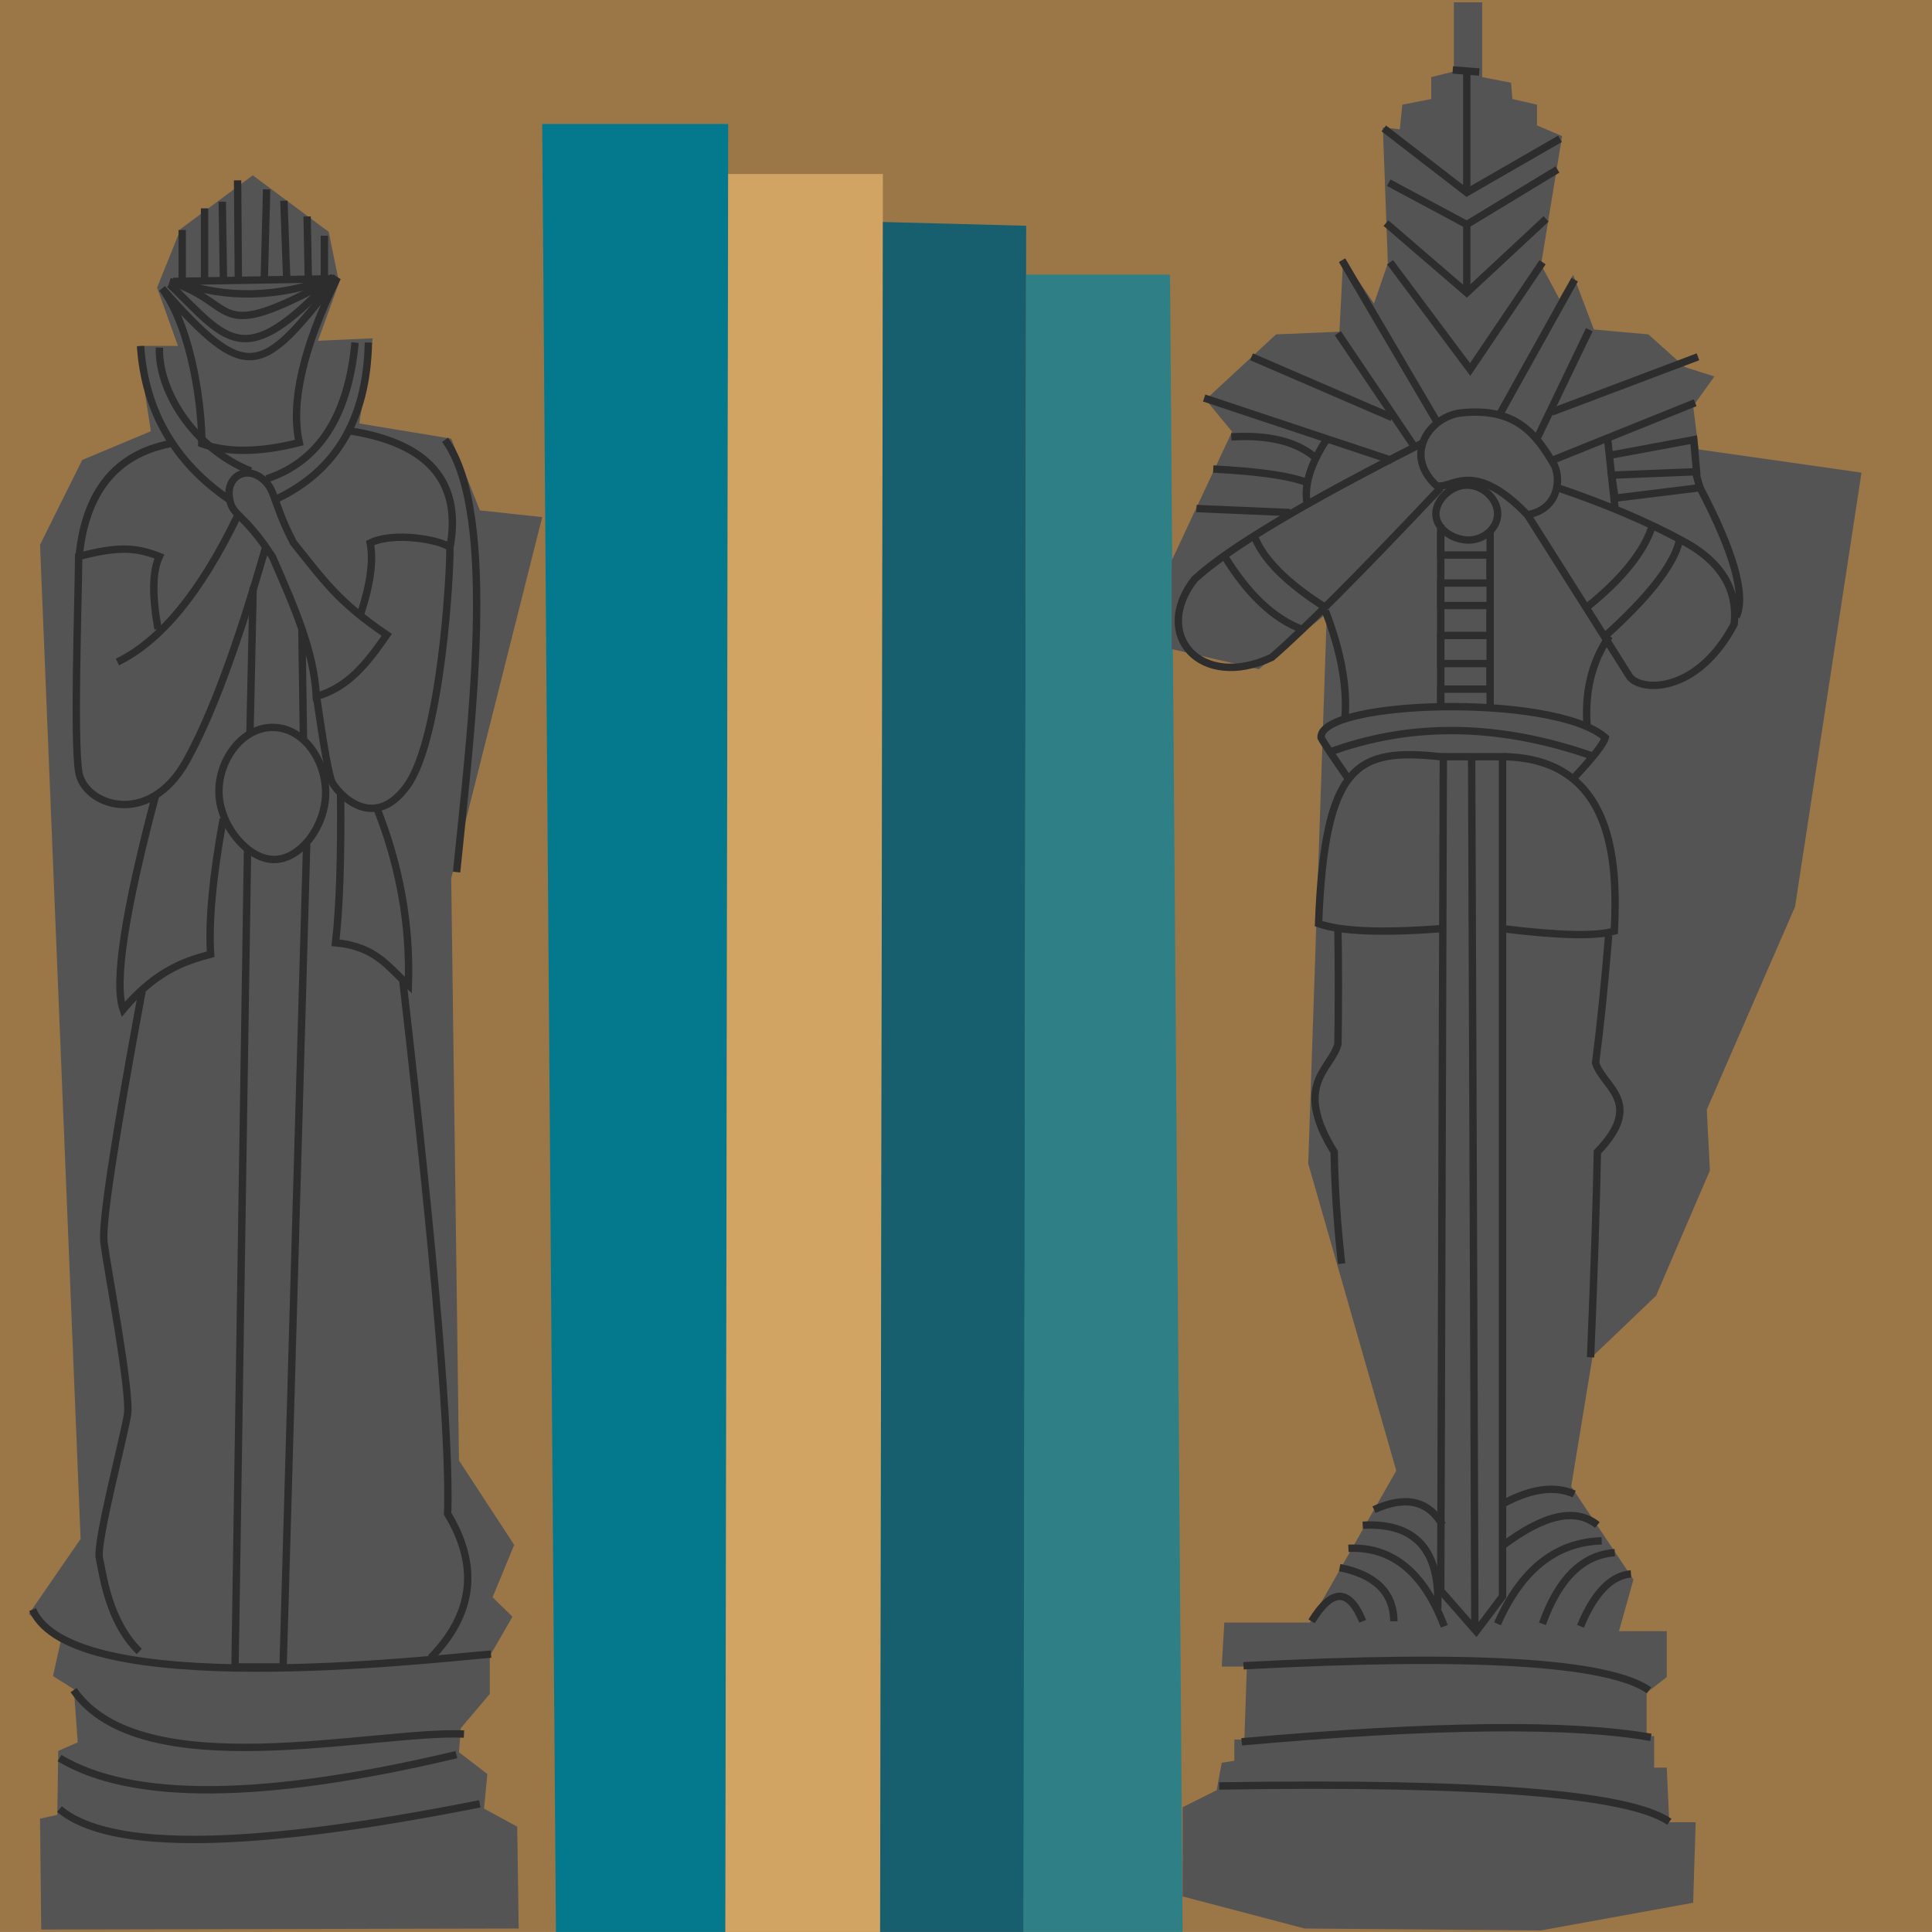 <?xml version="1.0" encoding="UTF-8" standalone="no"?>
<!DOCTYPE svg PUBLIC "-//W3C//DTD SVG 1.1//EN" "http://www.w3.org/Graphics/SVG/1.1/DTD/svg11.dtd">
<svg version="1.1" xmlns="http://www.w3.org/2000/svg" xmlns:xlink="http://www.w3.org/1999/xlink" preserveAspectRatio="xMidYMid meet" viewBox="32.7 107.804 262 262" width="262" height="262"><defs><path d="M32.7 107.8L294.7 107.8L294.7 369.8L32.7 369.8L32.7 107.8Z" id="d68agd8kw5"></path><path d="M106.23 124.62L131.45 124.62L131.1 369.8L108.09 369.8L106.23 124.62Z" id="gbPJDSVID"></path><path d="M131.45 131.4L152.43 131.4L152.1 369.8L131.06 369.8L131.45 131.4Z" id="aFdbPDVEG"></path><path d="M152.43 137.91L171.86 138.42L171.54 369.8L152.05 369.8L152.43 137.91Z" id="d4yBaTpfu"></path><path d="M171.86 145.05L191.37 145.05L193.08 369.8L171.48 369.8L171.86 145.05Z" id="a110Fq1FTT"></path><path d="M198.38 346.85L200.09 346.59L200.09 343.7L201.45 343.7L201.79 333.81L198.38 333.81L198.73 327.84L210.32 327.84L222.05 307.24L210.11 265.6L212.63 190.97L203.42 198.55L191.6 195.83L191.6 183.81L199.78 166.34L196.2 161.99L205.75 153.15L214.34 152.79L214.85 142.9L219.03 148.96L220.91 143.5L220.23 125.08L222.53 125.34L222.87 122L226.79 121.23L226.79 118.26L229.86 117.5L229.86 108.12L233.7 108.12L233.7 118.26L237.62 119.03L237.8 121.23L241.13 122L241.13 124.81L244.54 126.26L241.68 143.71L244.16 148.32L246.04 145.08L248.85 152.49L256.24 153.15L261.18 157.58L265.19 158.86L262.31 162.87L263.06 168.75L285.14 171.9L276.13 230.76L264.16 258.27L264.58 266.54L257.28 283.52L248.67 291.75L245.77 309.39L254.21 322.02L252.25 329.01L258.73 329.01L258.73 335.23L256 337.36L256 343.24L257.02 343.24L257.02 347.51L258.73 347.51L259.07 354.92L262.65 354.92L262.31 365.84L241.68 369.59L209.62 369.33L193.08 364.98L193.08 352.88L197.69 350.58L198.38 346.85Z" id="a1CXKH8Dds"></path><path d="M259.08 354.86C253.63 351.06 233.28 349.44 198.04 350" id="dyLal69By"></path><path d="M256.58 343.41C245.66 341.48 227.17 341.68 201.08 344.01" id="b2VpWrgp4H"></path><path d="M256.32 337.02C250.75 333.16 232.42 332.05 201.33 333.7" id="dyGrQgzbJ"></path><path d="M217.5 327.67C215.64 323.16 213.33 323.16 210.57 327.67" id="c6ZriI1zeY"></path><path d="M221.73 327.67C221.68 323.78 219.22 321.35 214.37 320.39" id="c7RRQxbaU"></path><path d="M228.56 328.35C225.78 321.01 221.45 317.49 215.56 317.77" id="b894T6uyDV"></path><path d="M227.66 325.98C228.05 318.03 224.67 314.25 217.5 314.64" id="b2nZUNhnhJ"></path><path d="M228.32 314.61C226.39 311.29 223.3 310.59 219.03 312.53" id="a5YkVJ4UX"></path><path d="M253.88 321.24C251.18 321.47 248.89 323.83 247.03 328.35" id="n2qfp83UpC"></path><path d="M251.68 318.36C247.34 318.65 244.07 321.86 241.87 328.01" id="b34wnM9CuR"></path><path d="M249.91 316.76C243.7 316.93 238.99 320.68 235.78 328.01" id="d1qbOoFEG"></path><path d="M249.32 314.61C246.38 312.23 242.1 313.17 236.46 317.43" id="e2kPDE0Xe4"></path><path d="M246.18 310.41C243.53 309.23 240.29 309.68 236.46 311.76" id="c3Toaw7XB"></path><path d="M228.43 210.42L236.46 210.42L236.46 324.29L232.9 329.02L228.08 323.52L228.43 210.42Z" id="l17gcnZalW"></path><path d="M232.27 210.42L232.71 329.02" id="a17sI0sNe"></path><path d="M250.85 234.67C250.32 241.17 249.73 246.93 249.08 251.94C250.05 255.22 255.83 257.27 249.32 264.03C249.2 270.69 248.9 279.97 248.4 291.87" id="jl14rRhaH"></path><path d="M214.64 279.17C214.05 274.04 213.71 268.99 213.63 264.03C207.92 254.81 213.25 252.82 214.14 249.39C214.22 244.34 214.22 239.13 214.14 233.74" id="b12nB9IfSe"></path><path d="M228.08 210.42C216.75 209.23 212.36 211.24 211.51 233.06C214.56 234.12 220.08 234.35 228.08 233.74" id="a4g8cyT8F"></path><path d="M236.73 210.42C251.53 210.75 252.11 224.69 251.62 234.07C249.2 234.8 244.15 234.69 236.46 233.74" id="a5BWU4bIk"></path><path d="M245.86 213.58C248.68 210.59 250.19 208.68 250.39 207.83C243.41 201.74 211.57 202.75 211.85 207.83C212.16 208.45 213.43 210.37 215.66 213.58" id="h2klpjRBGm"></path><path d="M248.91 210.42C236.11 205.89 224.08 205.7 212.84 209.86" id="b3bf1fW9Fo"></path><path d="M235.8 177.48C235.8 179.43 233.91 181.1 231.73 181.04C229.56 180.97 227.42 179.43 227.42 177.48C227.42 175.54 229.56 173.53 231.73 173.59C233.91 173.65 235.8 175.54 235.8 177.48Z" id="f1xrWGhAhe"></path><path d="M228.08 203.63L228.08 201.26L234.78 201.26L234.78 197.79L228.08 197.79L228.08 193.98L234.78 193.98L234.78 189.92L228.08 189.92L228.08 186.87L234.78 186.87L234.78 183.07L228.08 183.07L228.08 179.94" id="bT76RpHAL"></path><path d="M228.08 203.88L228.08 179" id="dzfZca9a"></path><path d="M234.78 203.63L234.78 179.68" id="b1meF4gejY"></path><path d="M215.08 205.38C215.45 201.03 214.57 196.12 212.43 190.65" id="b2O6jctN1v"></path><path d="M247.94 206.42C247.56 201.63 248.57 197.51 250.96 194.05" id="dj5ahQbz5"></path><path d="M230.56 163.83C238.36 162.88 241.09 166.83 243.5 170.91C244.49 173.11 243.84 176.95 239.82 177.61C232.11 169.6 229.26 174.56 227.42 173.59C223.03 169.41 226.54 164.5 230.56 163.83Z" id="a2rAzqeN96"></path><path d="M243.91 173.94C250.6 176.21 256.35 178.66 261.17 181.31C268.38 185.27 268.06 190.47 267.87 192.45C262.77 202.08 254.96 201.64 253.61 199.44C252.71 197.97 248.12 190.7 239.83 177.61" id="a3kHvgBTsT"></path><path d="M260.41 181.31C259.53 184.58 256.19 188.83 250.39 194.05" id="a25cZzOAQy"></path><path d="M256.73 179.23C255.59 182.69 252.64 186.34 247.86 190.18" id="a1kHJal26v"></path><path d="" id="a1pkOnEIz0"></path><path d="M268.15 191.44C269.48 188.57 267.84 182.73 263.24 173.94L251.72 175.36L251.25 172.24L262.77 171.77L262.39 167.43L251.25 169.5" id="b2w5YpwwWv"></path><path d="M251.72 176.77L250.68 167.05" id="g8AFlonmL"></path><path d="M263.34 174.32L262.58 171.68" id="a5CZPWT1AU"></path><path d="M241.24 167.05L248.23 152.51" id="c2EUGpJyR2"></path><path d="M243.13 170.26L262.58 162.42" id="c3gW5Z8t"></path><path d="M243.13 163.68L262.96 156.19" id="h5cjC9fME4"></path><path d="M228.08 173.94C217.05 185.63 209.41 193.3 205.16 196.95C195.49 201.47 188.85 193.88 194.68 186.37C199.2 182.18 209.58 175.98 225.84 167.77" id="ab7ZkEdtC8"></path><path d="M209.32 193.17C205.41 191.72 201.86 188.34 198.65 183.04" id="a2vDSN3Quc"></path><path d="M212.43 190.18C207.21 186.87 204 183.65 202.8 180.52" id="bwOdyji8t"></path><path d="M209.98 176.23C209.47 173.65 210.43 170.59 212.84 167.05" id="a5JvUTziw"></path><path d="M207.62 177.31L194.96 176.77" id="e2bbje31IU"></path><path d="M209.85 173.21C207.56 172.33 203.35 171.73 197.23 171.41" id="c3W1jIezW0"></path><path d="M211.02 169.81C208.5 167.67 204.72 166.75 199.68 167.05" id="a18AwXuXqC"></path><path d="M221.5 170.26L196 161.78" id="b1nSbtnVl5"></path><path d="M224.52 168.4L214.13 153" id="a2YZXRJrcu"></path><path d="M221.5 164.43L202.42 156.19" id="bxEEqIU17"></path><path d="M227.73 165.28L214.7 143.09" id="a15utGzts"></path><path d="M236.04 164.05L246.24 145.73" id="b3uNB9Aa47"></path><path d="M241.89 143.37L232.07 157.91L221.21 143.37" id="a5ZGEbMsNN"></path><path d="M242.37 137.49L231.61 147.5L220.65 138.06" id="b8H0CGftd"></path><path d="M243.91 130.79L231.61 138.25L221.02 132.58" id="a4yW7wVsF"></path><path d="M244.25 126.63L231.61 133.91L220.36 125.22" id="g1JazgbLhP"></path><path d="M233.3 117.57L229.71 117.29" id="dxSvSMGAI"></path><path d="M231.61 133.91L231.61 117.29" id="egjnUqgGe"></path><path d="M231.61 147.22L231.61 138.25" id="b27Lwb7xB"></path><path d="M93.89 226.91L94.94 305.85L102.43 317.31L99.5 324.41L102.2 327.05L99.12 332.38L99.12 337.52L95.2 342.15L94.94 345.43L98.79 348.38L98.34 353.07L102.84 355.52L103.04 369.33L38.29 369.47L38.13 354.43L40.47 353.92L40.6 345.24L43.24 344.09L42.72 336.89L39.89 335.09L40.92 330.46L36.62 326.67L43.63 316.5L38.13 181.68L43.85 170.18L53.16 166.28L51.37 154.71L56.83 154.71L54 146.81L57.21 138.84L66.98 131.58L77.27 139.24L78.68 146.13L75.82 154.02L83.25 153.68L81.42 165.23L93.89 167.29L97.78 177.02L106.23 177.93L93.89 226.91Z" id="a2ykpr0jsC"></path><path d="" id="aLN7UBfoI"></path><path d="M78.08 145.6L56.18 145.97" id="c2z92yIxVJ"></path><path d="M77.86 145.44C70.48 148.21 63.39 148.39 56.61 145.97" id="by8srWN07"></path><path d="M78.24 145.44C61.08 154.87 65.44 149.04 55.7 145.97" id="fIyaZLFot"></path><path d="M77.7 145.6C65.66 158.49 63.55 153.94 55.7 146.35" id="b1gslkHoer"></path><path d="M60.07 167.98C63.56 169.22 67.96 169.17 73.28 167.82C72.08 162.38 73.81 154.92 78.45 145.44C68.05 158.97 66.21 159.95 54.69 146.93C58.88 152.67 60.11 163.5 60.07 167.98Z" id="f3qG4gJ2B"></path><path d="M57.41 145.97L57.41 138.99" id="k3UMcu0KFO"></path><path d="M60.44 145.6L60.44 136.06" id="aGH9gOMwK"></path><path d="M63 145.6L62.84 135.16" id="bNnBTsWVC"></path><path d="M65.02 145.6L64.92 132.26" id="ayNlIyU5R"></path><path d="M68.54 145.6L68.86 133.48" id="a4MjdW6VRS"></path><path d="M71.58 145.6L71.2 135.03" id="f9qFpGDuv"></path><path d="M74.51 145.6L74.35 137.16" id="a7pRuC4lp"></path><path d="M76.69 145.6L76.69 139.77" id="c29zuGFbum"></path><path d="M66.7 171.68C58.79 168.53 54.11 160.57 54.32 154.95" id="a2kwH4Kn2v"></path><path d="M68.86 172.74C75.93 170.4 79.92 164.24 80.85 154.26" id="k6R6fUVKh"></path><path d="M63.8 175.57C56.38 170.49 52.36 163.54 51.76 154.74" id="bvDZis6FR"></path><path d="M82.66 154.26C82.45 164.66 78.22 171.77 69.98 175.57" id="ciF1aeBAu"></path><path d="M69.64 183.3C65.49 176.99 64.21 177.96 63.8 175.27C63.39 172.58 65.83 171.01 68.01 172.54C70.18 174.07 69.45 175.5 72.48 181.39C76.77 186.73 78.59 189.44 85.15 193.9C82.44 197.8 79.91 201.02 75.6 202.25C75.27 196.05 72.59 190.05 69.64 183.3Z" id="dw23v3VWq"></path><path d="M48.62 197.58C54.48 194.74 59.9 188.15 64.89 177.81" id="bs5gRuqP9"></path><path d="M68.72 182.03C64.94 195.27 61.35 204.94 57.96 211.03C52.86 220.17 44.07 217.04 43.37 212.45C42.68 207.86 43.3 190.29 43.37 183.27C48.69 181.87 51.13 182.01 54.31 183.27C53.37 185.24 53.31 188.51 54.13 193.1" id="bYPilME6M"></path><path d="M55.72 167.98C48.4 169.44 44.3 174.52 43.43 183.22" id="a1aFHqUhRt"></path><path d="M75.58 201.98C76.59 209.01 77.3 212.96 77.71 213.83C78.32 215.14 83.16 220.85 87.87 214.43C92.58 208.01 93.81 184.88 93.71 182.03C92.36 180.98 86.08 179.87 82.9 181.44C83.36 183.8 82.94 186.97 81.64 190.95" id="a1oKt0IDp6"></path><path d="M93.72 182.03C95.36 173.16 90.82 167.89 80.11 166.23" id="b6rxJnA7T"></path><path d="M66.59 207.56L67.03 187.41" id="fA9fEdSQ2"></path><path d="M73.85 207.95L73.64 193.2" id="a2afRMx27e"></path><path d="M69.81 224.36C73.43 224.42 76.86 219.83 76.86 215.35C76.86 210.87 73.92 206.56 69.81 206.45C65.7 206.34 62.39 210.66 62.39 215.13C62.39 219.61 66.19 224.31 69.81 224.36Z" id="d187Ol5yVv"></path><path d="M94.62 226.07C96.43 207.98 100.44 177.52 93.05 167.45" id="b1fgpT6VXO"></path><path d="M83.81 217.42C86.92 225.25 88.35 233.24 88.08 241.4C85.35 238.97 83.72 236.17 78.2 235.65C78.75 230.95 78.98 224.2 78.89 215.41" id="a81BYTnHT"></path><path d="M62.97 218.86C61.55 226.6 60.98 232.72 61.26 237.21C58.7 237.93 54.21 238.94 49.4 244.71C48.15 241.14 49.6 231.49 53.77 215.78" id="b2ATOc0oms"></path><path d="M74.29 222.26L71.09 333.86L64.57 333.86L66.27 222.96" id="b1jleOxfpH"></path><path d="M51.58 331.76C47.37 327.63 46.65 321.19 46.18 319.12C45.7 317.06 49.52 302.67 49.99 299.65C50.47 296.63 47.27 279.97 46.8 276.31C46.48 273.87 48.2 262.5 51.97 242.19" id="a6ptrxc6n"></path><path d="M87.27 240.29C91.73 278.96 93.77 303.23 93.4 313.08C97.69 320.18 96.92 326.7 91.09 332.64" id="b6bOTp35dX"></path><path d="M99.28 332.12C91.33 332.76 42.48 338.56 37.12 326.08" id="aoWN9r5HI"></path><path d="M95.62 342.96C83.54 342.41 51.86 350.26 42.68 337" id="bZBuKDagB"></path><path d="M40.77 346.22C50.58 352.1 68.51 351.95 94.59 345.75" id="b216unflog"></path><path d="M40.77 353.14C47.56 358.86 66.55 358.62 97.77 352.42" id="bjFQ9Xol7"></path></defs><g><g><g><use xlink:href="#d68agd8kw5" opacity="1" fill="#9b7647" fill-opacity="1"></use></g><g><use xlink:href="#gbPJDSVID" opacity="1" fill="#04798d" fill-opacity="1"></use></g><g><use xlink:href="#aFdbPDVEG" opacity="1" fill="#d2a464" fill-opacity="1"></use></g><g><use xlink:href="#d4yBaTpfu" opacity="1" fill="#175e6f" fill-opacity="1"></use></g><g><use xlink:href="#a110Fq1FTT" opacity="1" fill="#2e8086" fill-opacity="1"></use></g><g><use xlink:href="#a1CXKH8Dds" opacity="1" fill="#545454" fill-opacity="1"></use></g><g><g><g><use xlink:href="#dyLal69By" opacity="1" fill-opacity="0" stroke="#2d2d2d" stroke-width="1" stroke-opacity="1"></use></g></g><g><g><use xlink:href="#b2VpWrgp4H" opacity="1" fill-opacity="0" stroke="#2d2d2d" stroke-width="1" stroke-opacity="1"></use></g></g><g><g><use xlink:href="#dyGrQgzbJ" opacity="1" fill-opacity="0" stroke="#2d2d2d" stroke-width="1" stroke-opacity="1"></use></g></g><g><g><use xlink:href="#c6ZriI1zeY" opacity="1" fill-opacity="0" stroke="#2d2d2d" stroke-width="1" stroke-opacity="1"></use></g></g><g><g><use xlink:href="#c7RRQxbaU" opacity="1" fill-opacity="0" stroke="#2d2d2d" stroke-width="1" stroke-opacity="1"></use></g></g><g><g><use xlink:href="#b894T6uyDV" opacity="1" fill-opacity="0" stroke="#2d2d2d" stroke-width="1" stroke-opacity="1"></use></g></g><g><g><use xlink:href="#b2nZUNhnhJ" opacity="1" fill-opacity="0" stroke="#2d2d2d" stroke-width="1" stroke-opacity="1"></use></g></g><g><g><use xlink:href="#a5YkVJ4UX" opacity="1" fill-opacity="0" stroke="#2d2d2d" stroke-width="1" stroke-opacity="1"></use></g></g><g><g><use xlink:href="#n2qfp83UpC" opacity="1" fill-opacity="0" stroke="#2d2d2d" stroke-width="1" stroke-opacity="1"></use></g></g><g><g><use xlink:href="#b34wnM9CuR" opacity="1" fill-opacity="0" stroke="#2d2d2d" stroke-width="1" stroke-opacity="1"></use></g></g><g><g><use xlink:href="#d1qbOoFEG" opacity="1" fill-opacity="0" stroke="#2d2d2d" stroke-width="1" stroke-opacity="1"></use></g></g><g><g><use xlink:href="#e2kPDE0Xe4" opacity="1" fill-opacity="0" stroke="#2d2d2d" stroke-width="1" stroke-opacity="1"></use></g></g><g><g><use xlink:href="#c3Toaw7XB" opacity="1" fill-opacity="0" stroke="#2d2d2d" stroke-width="1" stroke-opacity="1"></use></g></g><g><g><use xlink:href="#l17gcnZalW" opacity="1" fill-opacity="0" stroke="#2d2d2d" stroke-width="1" stroke-opacity="1"></use></g></g><g><g><use xlink:href="#a17sI0sNe" opacity="1" fill-opacity="0" stroke="#2d2d2d" stroke-width="1" stroke-opacity="1"></use></g></g><g><g><use xlink:href="#jl14rRhaH" opacity="1" fill-opacity="0" stroke="#2d2d2d" stroke-width="1" stroke-opacity="1"></use></g></g><g><g><use xlink:href="#b12nB9IfSe" opacity="1" fill-opacity="0" stroke="#2d2d2d" stroke-width="1" stroke-opacity="1"></use></g></g><g><g><use xlink:href="#a4g8cyT8F" opacity="1" fill-opacity="0" stroke="#2d2d2d" stroke-width="1" stroke-opacity="1"></use></g></g><g><g><use xlink:href="#a5BWU4bIk" opacity="1" fill-opacity="0" stroke="#2d2d2d" stroke-width="1" stroke-opacity="1"></use></g></g><g><g><use xlink:href="#h2klpjRBGm" opacity="1" fill-opacity="0" stroke="#2d2d2d" stroke-width="1" stroke-opacity="1"></use></g></g><g><g><use xlink:href="#b3bf1fW9Fo" opacity="1" fill-opacity="0" stroke="#2d2d2d" stroke-width="1" stroke-opacity="1"></use></g></g><g><g><use xlink:href="#f1xrWGhAhe" opacity="1" fill-opacity="0" stroke="#2d2d2d" stroke-width="1" stroke-opacity="1"></use></g></g><g><g><use xlink:href="#bT76RpHAL" opacity="1" fill-opacity="0" stroke="#2d2d2d" stroke-width="1" stroke-opacity="1"></use></g></g><g><g><use xlink:href="#dzfZca9a" opacity="1" fill-opacity="0" stroke="#2d2d2d" stroke-width="1" stroke-opacity="1"></use></g></g><g><g><use xlink:href="#b1meF4gejY" opacity="1" fill-opacity="0" stroke="#2d2d2d" stroke-width="1" stroke-opacity="1"></use></g></g><g><g><use xlink:href="#b2O6jctN1v" opacity="1" fill-opacity="0" stroke="#2d2d2d" stroke-width="1" stroke-opacity="1"></use></g></g><g><g><use xlink:href="#dj5ahQbz5" opacity="1" fill-opacity="0" stroke="#2d2d2d" stroke-width="1" stroke-opacity="1"></use></g></g><g><g><use xlink:href="#a2rAzqeN96" opacity="1" fill-opacity="0" stroke="#2d2d2d" stroke-width="1" stroke-opacity="1"></use></g></g><g><g><use xlink:href="#a3kHvgBTsT" opacity="1" fill-opacity="0" stroke="#2d2d2d" stroke-width="1" stroke-opacity="1"></use></g></g><g><g><use xlink:href="#a25cZzOAQy" opacity="1" fill-opacity="0" stroke="#2d2d2d" stroke-width="1" stroke-opacity="1"></use></g></g><g><g><use xlink:href="#a1kHJal26v" opacity="1" fill-opacity="0" stroke="#2d2d2d" stroke-width="1" stroke-opacity="1"></use></g></g><g><g><use xlink:href="#a1pkOnEIz0" opacity="1" fill-opacity="0" stroke="#2d2d2d" stroke-width="1" stroke-opacity="1"></use></g></g><g><g><use xlink:href="#b2w5YpwwWv" opacity="1" fill-opacity="0" stroke="#2d2d2d" stroke-width="1" stroke-opacity="1"></use></g></g><g><g><use xlink:href="#g8AFlonmL" opacity="1" fill-opacity="0" stroke="#2d2d2d" stroke-width="1" stroke-opacity="1"></use></g></g><g><g><use xlink:href="#a5CZPWT1AU" opacity="1" fill-opacity="0" stroke="#2d2d2d" stroke-width="1" stroke-opacity="1"></use></g></g><g><g><use xlink:href="#c2EUGpJyR2" opacity="1" fill-opacity="0" stroke="#2d2d2d" stroke-width="1" stroke-opacity="1"></use></g></g><g><g><use xlink:href="#c3gW5Z8t" opacity="1" fill-opacity="0" stroke="#2d2d2d" stroke-width="1" stroke-opacity="1"></use></g></g><g><g><use xlink:href="#h5cjC9fME4" opacity="1" fill-opacity="0" stroke="#2d2d2d" stroke-width="1" stroke-opacity="1"></use></g></g><g><g><use xlink:href="#ab7ZkEdtC8" opacity="1" fill-opacity="0" stroke="#2d2d2d" stroke-width="1" stroke-opacity="1"></use></g></g><g><g><use xlink:href="#a2vDSN3Quc" opacity="1" fill-opacity="0" stroke="#2d2d2d" stroke-width="1" stroke-opacity="1"></use></g></g><g><g><use xlink:href="#bwOdyji8t" opacity="1" fill-opacity="0" stroke="#2d2d2d" stroke-width="1" stroke-opacity="1"></use></g></g><g><g><use xlink:href="#a5JvUTziw" opacity="1" fill-opacity="0" stroke="#2d2d2d" stroke-width="1" stroke-opacity="1"></use></g></g><g><g><use xlink:href="#e2bbje31IU" opacity="1" fill-opacity="0" stroke="#2d2d2d" stroke-width="1" stroke-opacity="1"></use></g></g><g><g><use xlink:href="#c3W1jIezW0" opacity="1" fill-opacity="0" stroke="#2d2d2d" stroke-width="1" stroke-opacity="1"></use></g></g><g><g><use xlink:href="#a18AwXuXqC" opacity="1" fill-opacity="0" stroke="#2d2d2d" stroke-width="1" stroke-opacity="1"></use></g></g><g><g><use xlink:href="#b1nSbtnVl5" opacity="1" fill-opacity="0" stroke="#2d2d2d" stroke-width="1" stroke-opacity="1"></use></g></g><g><g><use xlink:href="#a2YZXRJrcu" opacity="1" fill-opacity="0" stroke="#2d2d2d" stroke-width="1" stroke-opacity="1"></use></g></g><g><g><use xlink:href="#bxEEqIU17" opacity="1" fill-opacity="0" stroke="#2d2d2d" stroke-width="1" stroke-opacity="1"></use></g></g><g><g><use xlink:href="#a15utGzts" opacity="1" fill-opacity="0" stroke="#2d2d2d" stroke-width="1" stroke-opacity="1"></use></g></g><g><g><use xlink:href="#b3uNB9Aa47" opacity="1" fill-opacity="0" stroke="#2d2d2d" stroke-width="1" stroke-opacity="1"></use></g></g><g><g><use xlink:href="#a5ZGEbMsNN" opacity="1" fill-opacity="0" stroke="#2d2d2d" stroke-width="1" stroke-opacity="1"></use></g></g><g><g><use xlink:href="#b8H0CGftd" opacity="1" fill-opacity="0" stroke="#2d2d2d" stroke-width="1" stroke-opacity="1"></use></g></g><g><g><use xlink:href="#a4yW7wVsF" opacity="1" fill-opacity="0" stroke="#2d2d2d" stroke-width="1" stroke-opacity="1"></use></g></g><g><g><use xlink:href="#g1JazgbLhP" opacity="1" fill-opacity="0" stroke="#2d2d2d" stroke-width="1" stroke-opacity="1"></use></g></g><g><g><use xlink:href="#dxSvSMGAI" opacity="1" fill-opacity="0" stroke="#2d2d2d" stroke-width="1" stroke-opacity="1"></use></g></g><g><g><use xlink:href="#egjnUqgGe" opacity="1" fill-opacity="0" stroke="#2d2d2d" stroke-width="1" stroke-opacity="1"></use></g></g><g><g><use xlink:href="#b27Lwb7xB" opacity="1" fill-opacity="0" stroke="#2d2d2d" stroke-width="1" stroke-opacity="1"></use></g></g></g><g><use xlink:href="#a2ykpr0jsC" opacity="1" fill="#545454" fill-opacity="1"></use></g><g><g><g><use xlink:href="#aLN7UBfoI" opacity="1" fill-opacity="0" stroke="#2d2d2d" stroke-width="1" stroke-opacity="1"></use></g></g><g><g><use xlink:href="#c2z92yIxVJ" opacity="1" fill-opacity="0" stroke="#2d2d2d" stroke-width="1" stroke-opacity="1"></use></g></g><g><g><use xlink:href="#by8srWN07" opacity="1" fill-opacity="0" stroke="#2d2d2d" stroke-width="1" stroke-opacity="1"></use></g></g><g><g><use xlink:href="#fIyaZLFot" opacity="1" fill-opacity="0" stroke="#2d2d2d" stroke-width="1" stroke-opacity="1"></use></g></g><g><g><use xlink:href="#b1gslkHoer" opacity="1" fill-opacity="0" stroke="#2d2d2d" stroke-width="1" stroke-opacity="1"></use></g></g><g><g><use xlink:href="#f3qG4gJ2B" opacity="1" fill-opacity="0" stroke="#2d2d2d" stroke-width="1" stroke-opacity="1"></use></g></g><g><g><use xlink:href="#k3UMcu0KFO" opacity="1" fill-opacity="0" stroke="#2d2d2d" stroke-width="1" stroke-opacity="1"></use></g></g><g><g><use xlink:href="#aGH9gOMwK" opacity="1" fill-opacity="0" stroke="#2d2d2d" stroke-width="1" stroke-opacity="1"></use></g></g><g><g><use xlink:href="#bNnBTsWVC" opacity="1" fill-opacity="0" stroke="#2d2d2d" stroke-width="1" stroke-opacity="1"></use></g></g><g><g><use xlink:href="#ayNlIyU5R" opacity="1" fill-opacity="0" stroke="#2d2d2d" stroke-width="1" stroke-opacity="1"></use></g></g><g><g><use xlink:href="#a4MjdW6VRS" opacity="1" fill-opacity="0" stroke="#2d2d2d" stroke-width="1" stroke-opacity="1"></use></g></g><g><g><use xlink:href="#f9qFpGDuv" opacity="1" fill-opacity="0" stroke="#2d2d2d" stroke-width="1" stroke-opacity="1"></use></g></g><g><g><use xlink:href="#a7pRuC4lp" opacity="1" fill-opacity="0" stroke="#2d2d2d" stroke-width="1" stroke-opacity="1"></use></g></g><g><g><use xlink:href="#c29zuGFbum" opacity="1" fill-opacity="0" stroke="#2d2d2d" stroke-width="1" stroke-opacity="1"></use></g></g><g><g><use xlink:href="#a2kwH4Kn2v" opacity="1" fill-opacity="0" stroke="#2d2d2d" stroke-width="1" stroke-opacity="1"></use></g></g><g><g><use xlink:href="#k6R6fUVKh" opacity="1" fill-opacity="0" stroke="#2d2d2d" stroke-width="1" stroke-opacity="1"></use></g></g><g><g><use xlink:href="#bvDZis6FR" opacity="1" fill-opacity="0" stroke="#2d2d2d" stroke-width="1" stroke-opacity="1"></use></g></g><g><g><use xlink:href="#ciF1aeBAu" opacity="1" fill-opacity="0" stroke="#2d2d2d" stroke-width="1" stroke-opacity="1"></use></g></g><g><g><use xlink:href="#dw23v3VWq" opacity="1" fill-opacity="0" stroke="#2d2d2d" stroke-width="1" stroke-opacity="1"></use></g></g><g><g><use xlink:href="#bs5gRuqP9" opacity="1" fill-opacity="0" stroke="#2d2d2d" stroke-width="1" stroke-opacity="1"></use></g></g><g><g><use xlink:href="#bYPilME6M" opacity="1" fill-opacity="0" stroke="#2d2d2d" stroke-width="1" stroke-opacity="1"></use></g></g><g><g><use xlink:href="#a1aFHqUhRt" opacity="1" fill-opacity="0" stroke="#2d2d2d" stroke-width="1" stroke-opacity="1"></use></g></g><g><g><use xlink:href="#a1oKt0IDp6" opacity="1" fill-opacity="0" stroke="#2d2d2d" stroke-width="1" stroke-opacity="1"></use></g></g><g><g><use xlink:href="#b6rxJnA7T" opacity="1" fill-opacity="0" stroke="#2d2d2d" stroke-width="1" stroke-opacity="1"></use></g></g><g><g><use xlink:href="#fA9fEdSQ2" opacity="1" fill-opacity="0" stroke="#2d2d2d" stroke-width="1" stroke-opacity="1"></use></g></g><g><g><use xlink:href="#a2afRMx27e" opacity="1" fill-opacity="0" stroke="#2d2d2d" stroke-width="1" stroke-opacity="1"></use></g></g><g><g><use xlink:href="#d187Ol5yVv" opacity="1" fill-opacity="0" stroke="#2d2d2d" stroke-width="1" stroke-opacity="1"></use></g></g><g><g><use xlink:href="#b1fgpT6VXO" opacity="1" fill-opacity="0" stroke="#2d2d2d" stroke-width="1" stroke-opacity="1"></use></g></g><g><g><use xlink:href="#a81BYTnHT" opacity="1" fill-opacity="0" stroke="#2d2d2d" stroke-width="1" stroke-opacity="1"></use></g></g><g><g><use xlink:href="#b2ATOc0oms" opacity="1" fill-opacity="0" stroke="#2d2d2d" stroke-width="1" stroke-opacity="1"></use></g></g><g><g><use xlink:href="#b1jleOxfpH" opacity="1" fill-opacity="0" stroke="#2d2d2d" stroke-width="1" stroke-opacity="1"></use></g></g><g><g><use xlink:href="#a6ptrxc6n" opacity="1" fill-opacity="0" stroke="#2d2d2d" stroke-width="1" stroke-opacity="1"></use></g></g><g><g><use xlink:href="#b6bOTp35dX" opacity="1" fill-opacity="0" stroke="#2d2d2d" stroke-width="1" stroke-opacity="1"></use></g></g><g><g><use xlink:href="#aoWN9r5HI" opacity="1" fill-opacity="0" stroke="#2d2d2d" stroke-width="1" stroke-opacity="1"></use></g></g><g><g><use xlink:href="#bZBuKDagB" opacity="1" fill-opacity="0" stroke="#2d2d2d" stroke-width="1" stroke-opacity="1"></use></g></g><g><g><use xlink:href="#b216unflog" opacity="1" fill-opacity="0" stroke="#2d2d2d" stroke-width="1" stroke-opacity="1"></use></g></g><g><g><use xlink:href="#bjFQ9Xol7" opacity="1" fill-opacity="0" stroke="#2d2d2d" stroke-width="1" stroke-opacity="1"></use></g></g></g></g></g></svg>